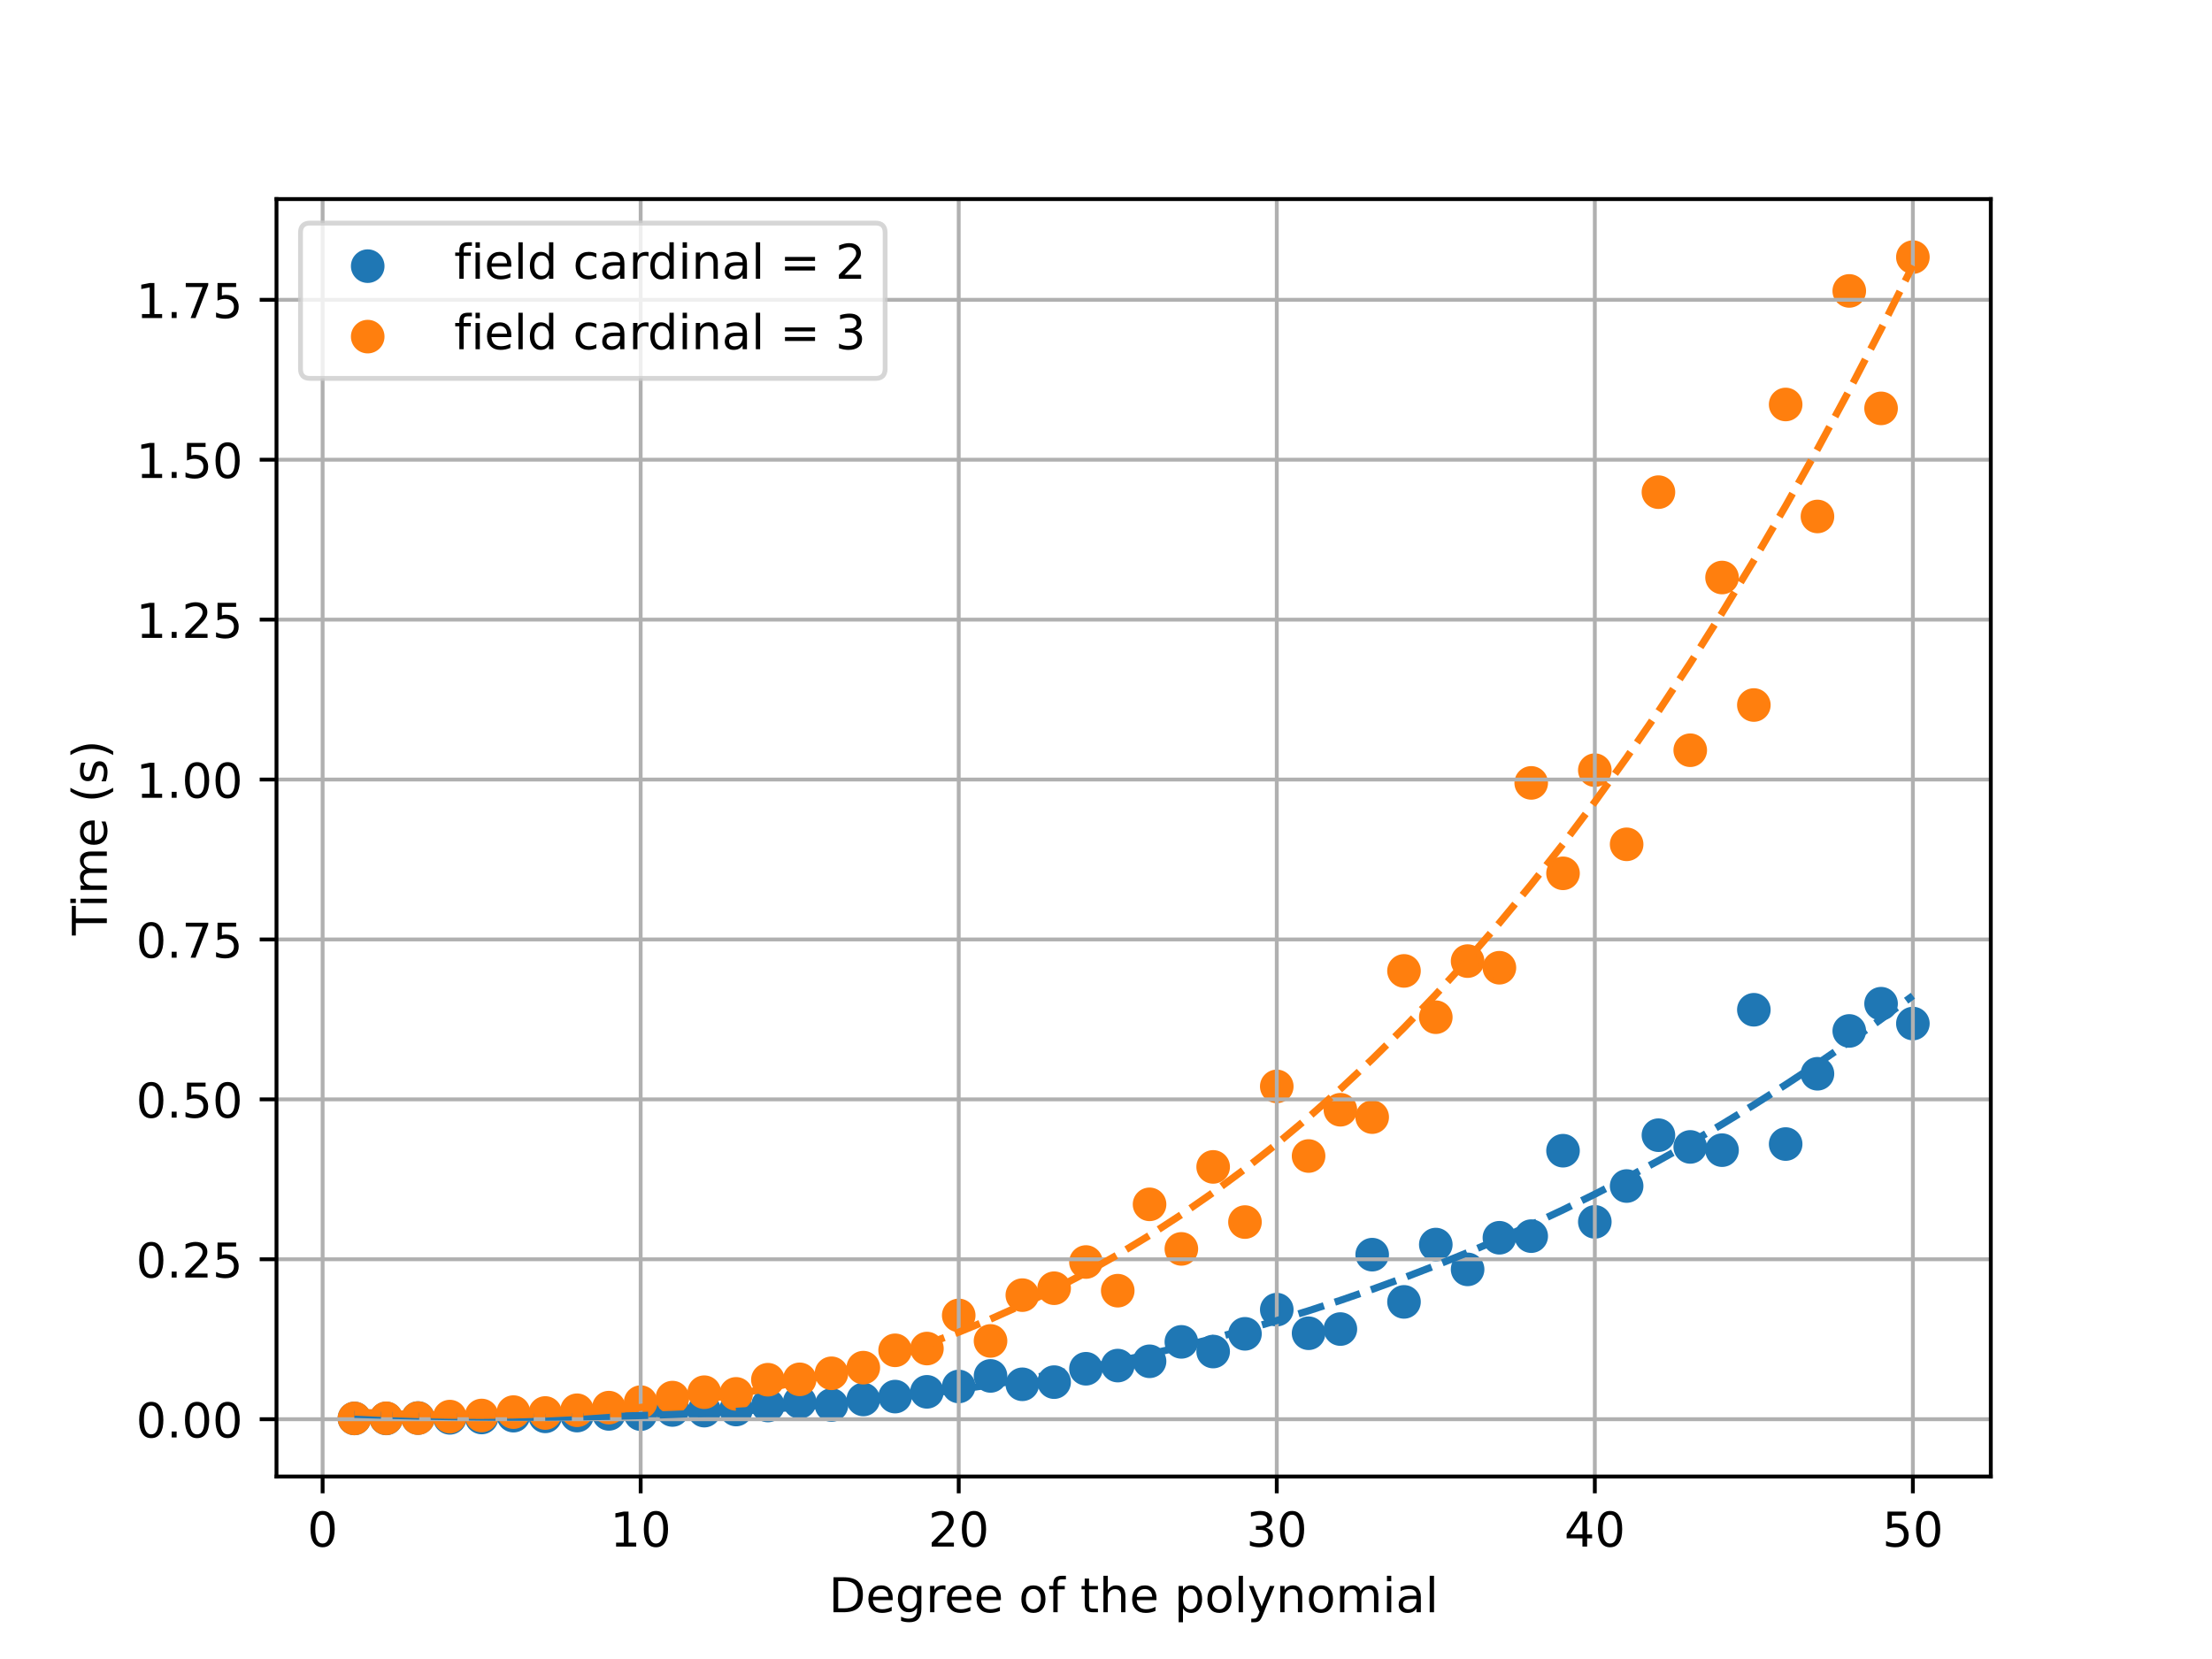 <?xml version="1.0" encoding="utf-8" standalone="no"?>
<!DOCTYPE svg PUBLIC "-//W3C//DTD SVG 1.1//EN"
  "http://www.w3.org/Graphics/SVG/1.1/DTD/svg11.dtd">
<!-- Created with matplotlib (https://matplotlib.org/) -->
<svg height="345.6pt" version="1.1" viewBox="0 0 460.8 345.6" width="460.8pt" xmlns="http://www.w3.org/2000/svg" xmlns:xlink="http://www.w3.org/1999/xlink">
 <defs>
  <style type="text/css">*{stroke-linecap:butt;stroke-linejoin:round;}</style>
 </defs>
 <g id="figure_1">
  <g id="patch_1">
   <path d="M 0 345.6 
L 460.8 345.6 
L 460.8 0 
L 0 0 
z
" style="fill:#ffffff;"/>
  </g>
  <g id="axes_1">
   <g id="patch_2">
    <path d="M 57.6 307.584 
L 414.72 307.584 
L 414.72 41.472 
L 57.6 41.472 
z
" style="fill:#ffffff;"/>
   </g>
   <g id="PathCollection_1">
    <defs>
     <path d="M 0 3 
C 0.796 3 1.559 2.684 2.121 2.121 
C 2.684 1.559 3 0.796 3 0 
C 3 -0.796 2.684 -1.559 2.121 -2.121 
C 1.559 -2.684 0.796 -3 0 -3 
C -0.796 -3 -1.559 -2.684 -2.121 -2.121 
C -2.684 -1.559 -3 -0.796 -3 0 
C -3 0.796 -2.684 1.559 -2.121 2.121 
C -1.559 2.684 -0.796 3 0 3 
z
" id="mc8d75f51ca" style="stroke:#1f77b4;"/>
    </defs>
    <g clip-path="url(#pe9cdd3668b)">
     <use style="fill:#1f77b4;stroke:#1f77b4;" x="73.833" xlink:href="#mc8d75f51ca" y="295.488"/>
     <use style="fill:#1f77b4;stroke:#1f77b4;" x="80.458" xlink:href="#mc8d75f51ca" y="295.486"/>
     <use style="fill:#1f77b4;stroke:#1f77b4;" x="87.084" xlink:href="#mc8d75f51ca" y="295.404"/>
     <use style="fill:#1f77b4;stroke:#1f77b4;" x="93.71" xlink:href="#mc8d75f51ca" y="295.362"/>
     <use style="fill:#1f77b4;stroke:#1f77b4;" x="100.335" xlink:href="#mc8d75f51ca" y="295.292"/>
     <use style="fill:#1f77b4;stroke:#1f77b4;" x="106.961" xlink:href="#mc8d75f51ca" y="294.907"/>
     <use style="fill:#1f77b4;stroke:#1f77b4;" x="113.586" xlink:href="#mc8d75f51ca" y="295.055"/>
     <use style="fill:#1f77b4;stroke:#1f77b4;" x="120.212" xlink:href="#mc8d75f51ca" y="294.892"/>
     <use style="fill:#1f77b4;stroke:#1f77b4;" x="126.838" xlink:href="#mc8d75f51ca" y="294.543"/>
     <use style="fill:#1f77b4;stroke:#1f77b4;" x="133.463" xlink:href="#mc8d75f51ca" y="294.593"/>
     <use style="fill:#1f77b4;stroke:#1f77b4;" x="140.089" xlink:href="#mc8d75f51ca" y="293.726"/>
     <use style="fill:#1f77b4;stroke:#1f77b4;" x="146.714" xlink:href="#mc8d75f51ca" y="293.86"/>
     <use style="fill:#1f77b4;stroke:#1f77b4;" x="153.34" xlink:href="#mc8d75f51ca" y="293.632"/>
     <use style="fill:#1f77b4;stroke:#1f77b4;" x="159.966" xlink:href="#mc8d75f51ca" y="292.789"/>
     <use style="fill:#1f77b4;stroke:#1f77b4;" x="166.591" xlink:href="#mc8d75f51ca" y="292.064"/>
     <use style="fill:#1f77b4;stroke:#1f77b4;" x="173.217" xlink:href="#mc8d75f51ca" y="292.693"/>
     <use style="fill:#1f77b4;stroke:#1f77b4;" x="179.842" xlink:href="#mc8d75f51ca" y="291.536"/>
     <use style="fill:#1f77b4;stroke:#1f77b4;" x="186.468" xlink:href="#mc8d75f51ca" y="290.936"/>
     <use style="fill:#1f77b4;stroke:#1f77b4;" x="193.094" xlink:href="#mc8d75f51ca" y="289.944"/>
     <use style="fill:#1f77b4;stroke:#1f77b4;" x="199.719" xlink:href="#mc8d75f51ca" y="288.828"/>
     <use style="fill:#1f77b4;stroke:#1f77b4;" x="206.345" xlink:href="#mc8d75f51ca" y="286.629"/>
     <use style="fill:#1f77b4;stroke:#1f77b4;" x="212.97" xlink:href="#mc8d75f51ca" y="288.375"/>
     <use style="fill:#1f77b4;stroke:#1f77b4;" x="219.596" xlink:href="#mc8d75f51ca" y="287.925"/>
     <use style="fill:#1f77b4;stroke:#1f77b4;" x="226.222" xlink:href="#mc8d75f51ca" y="285.137"/>
     <use style="fill:#1f77b4;stroke:#1f77b4;" x="232.847" xlink:href="#mc8d75f51ca" y="284.477"/>
     <use style="fill:#1f77b4;stroke:#1f77b4;" x="239.473" xlink:href="#mc8d75f51ca" y="283.582"/>
     <use style="fill:#1f77b4;stroke:#1f77b4;" x="246.098" xlink:href="#mc8d75f51ca" y="279.537"/>
     <use style="fill:#1f77b4;stroke:#1f77b4;" x="252.724" xlink:href="#mc8d75f51ca" y="281.551"/>
     <use style="fill:#1f77b4;stroke:#1f77b4;" x="259.35" xlink:href="#mc8d75f51ca" y="277.86"/>
     <use style="fill:#1f77b4;stroke:#1f77b4;" x="265.975" xlink:href="#mc8d75f51ca" y="272.822"/>
     <use style="fill:#1f77b4;stroke:#1f77b4;" x="272.601" xlink:href="#mc8d75f51ca" y="277.741"/>
     <use style="fill:#1f77b4;stroke:#1f77b4;" x="279.226" xlink:href="#mc8d75f51ca" y="276.867"/>
     <use style="fill:#1f77b4;stroke:#1f77b4;" x="285.852" xlink:href="#mc8d75f51ca" y="261.369"/>
     <use style="fill:#1f77b4;stroke:#1f77b4;" x="292.478" xlink:href="#mc8d75f51ca" y="271.207"/>
     <use style="fill:#1f77b4;stroke:#1f77b4;" x="299.103" xlink:href="#mc8d75f51ca" y="259.267"/>
     <use style="fill:#1f77b4;stroke:#1f77b4;" x="305.729" xlink:href="#mc8d75f51ca" y="264.435"/>
     <use style="fill:#1f77b4;stroke:#1f77b4;" x="312.354" xlink:href="#mc8d75f51ca" y="257.847"/>
     <use style="fill:#1f77b4;stroke:#1f77b4;" x="318.98" xlink:href="#mc8d75f51ca" y="257.51"/>
     <use style="fill:#1f77b4;stroke:#1f77b4;" x="325.606" xlink:href="#mc8d75f51ca" y="239.712"/>
     <use style="fill:#1f77b4;stroke:#1f77b4;" x="332.231" xlink:href="#mc8d75f51ca" y="254.536"/>
     <use style="fill:#1f77b4;stroke:#1f77b4;" x="338.857" xlink:href="#mc8d75f51ca" y="247.074"/>
     <use style="fill:#1f77b4;stroke:#1f77b4;" x="345.482" xlink:href="#mc8d75f51ca" y="236.482"/>
     <use style="fill:#1f77b4;stroke:#1f77b4;" x="352.108" xlink:href="#mc8d75f51ca" y="238.924"/>
     <use style="fill:#1f77b4;stroke:#1f77b4;" x="358.734" xlink:href="#mc8d75f51ca" y="239.6"/>
     <use style="fill:#1f77b4;stroke:#1f77b4;" x="365.359" xlink:href="#mc8d75f51ca" y="210.352"/>
     <use style="fill:#1f77b4;stroke:#1f77b4;" x="371.985" xlink:href="#mc8d75f51ca" y="238.327"/>
     <use style="fill:#1f77b4;stroke:#1f77b4;" x="378.61" xlink:href="#mc8d75f51ca" y="223.687"/>
     <use style="fill:#1f77b4;stroke:#1f77b4;" x="385.236" xlink:href="#mc8d75f51ca" y="214.764"/>
     <use style="fill:#1f77b4;stroke:#1f77b4;" x="391.862" xlink:href="#mc8d75f51ca" y="209.09"/>
     <use style="fill:#1f77b4;stroke:#1f77b4;" x="398.487" xlink:href="#mc8d75f51ca" y="213.223"/>
    </g>
   </g>
   <g id="PathCollection_2">
    <defs>
     <path d="M 0 3 
C 0.796 3 1.559 2.684 2.121 2.121 
C 2.684 1.559 3 0.796 3 0 
C 3 -0.796 2.684 -1.559 2.121 -2.121 
C 1.559 -2.684 0.796 -3 0 -3 
C -0.796 -3 -1.559 -2.684 -2.121 -2.121 
C -2.684 -1.559 -3 -0.796 -3 0 
C -3 0.796 -2.684 1.559 -2.121 2.121 
C -1.559 2.684 -0.796 3 0 3 
z
" id="m09a170b270" style="stroke:#ff7f0e;"/>
    </defs>
    <g clip-path="url(#pe9cdd3668b)">
     <use style="fill:#ff7f0e;stroke:#ff7f0e;" x="73.833" xlink:href="#m09a170b270" y="295.477"/>
     <use style="fill:#ff7f0e;stroke:#ff7f0e;" x="80.458" xlink:href="#m09a170b270" y="295.455"/>
     <use style="fill:#ff7f0e;stroke:#ff7f0e;" x="87.084" xlink:href="#m09a170b270" y="295.419"/>
     <use style="fill:#ff7f0e;stroke:#ff7f0e;" x="93.71" xlink:href="#m09a170b270" y="295.104"/>
     <use style="fill:#ff7f0e;stroke:#ff7f0e;" x="100.335" xlink:href="#m09a170b270" y="294.872"/>
     <use style="fill:#ff7f0e;stroke:#ff7f0e;" x="106.961" xlink:href="#m09a170b270" y="294.167"/>
     <use style="fill:#ff7f0e;stroke:#ff7f0e;" x="113.586" xlink:href="#m09a170b270" y="294.351"/>
     <use style="fill:#ff7f0e;stroke:#ff7f0e;" x="120.212" xlink:href="#m09a170b270" y="293.783"/>
     <use style="fill:#ff7f0e;stroke:#ff7f0e;" x="126.838" xlink:href="#m09a170b270" y="293.235"/>
     <use style="fill:#ff7f0e;stroke:#ff7f0e;" x="133.463" xlink:href="#m09a170b270" y="292.09"/>
     <use style="fill:#ff7f0e;stroke:#ff7f0e;" x="140.089" xlink:href="#m09a170b270" y="291.145"/>
     <use style="fill:#ff7f0e;stroke:#ff7f0e;" x="146.714" xlink:href="#m09a170b270" y="290.019"/>
     <use style="fill:#ff7f0e;stroke:#ff7f0e;" x="153.34" xlink:href="#m09a170b270" y="290.37"/>
     <use style="fill:#ff7f0e;stroke:#ff7f0e;" x="159.966" xlink:href="#m09a170b270" y="287.419"/>
     <use style="fill:#ff7f0e;stroke:#ff7f0e;" x="166.591" xlink:href="#m09a170b270" y="287.341"/>
     <use style="fill:#ff7f0e;stroke:#ff7f0e;" x="173.217" xlink:href="#m09a170b270" y="286.08"/>
     <use style="fill:#ff7f0e;stroke:#ff7f0e;" x="179.842" xlink:href="#m09a170b270" y="284.907"/>
     <use style="fill:#ff7f0e;stroke:#ff7f0e;" x="186.468" xlink:href="#m09a170b270" y="281.296"/>
     <use style="fill:#ff7f0e;stroke:#ff7f0e;" x="193.094" xlink:href="#m09a170b270" y="280.927"/>
     <use style="fill:#ff7f0e;stroke:#ff7f0e;" x="199.719" xlink:href="#m09a170b270" y="274.023"/>
     <use style="fill:#ff7f0e;stroke:#ff7f0e;" x="206.345" xlink:href="#m09a170b270" y="279.342"/>
     <use style="fill:#ff7f0e;stroke:#ff7f0e;" x="212.97" xlink:href="#m09a170b270" y="269.8"/>
     <use style="fill:#ff7f0e;stroke:#ff7f0e;" x="219.596" xlink:href="#m09a170b270" y="268.359"/>
     <use style="fill:#ff7f0e;stroke:#ff7f0e;" x="226.222" xlink:href="#m09a170b270" y="262.901"/>
     <use style="fill:#ff7f0e;stroke:#ff7f0e;" x="232.847" xlink:href="#m09a170b270" y="268.873"/>
     <use style="fill:#ff7f0e;stroke:#ff7f0e;" x="239.473" xlink:href="#m09a170b270" y="250.886"/>
     <use style="fill:#ff7f0e;stroke:#ff7f0e;" x="246.098" xlink:href="#m09a170b270" y="260.169"/>
     <use style="fill:#ff7f0e;stroke:#ff7f0e;" x="252.724" xlink:href="#m09a170b270" y="243.088"/>
     <use style="fill:#ff7f0e;stroke:#ff7f0e;" x="259.35" xlink:href="#m09a170b270" y="254.58"/>
     <use style="fill:#ff7f0e;stroke:#ff7f0e;" x="265.975" xlink:href="#m09a170b270" y="226.315"/>
     <use style="fill:#ff7f0e;stroke:#ff7f0e;" x="272.601" xlink:href="#m09a170b270" y="240.82"/>
     <use style="fill:#ff7f0e;stroke:#ff7f0e;" x="279.226" xlink:href="#m09a170b270" y="231.181"/>
     <use style="fill:#ff7f0e;stroke:#ff7f0e;" x="285.852" xlink:href="#m09a170b270" y="232.713"/>
     <use style="fill:#ff7f0e;stroke:#ff7f0e;" x="292.478" xlink:href="#m09a170b270" y="202.258"/>
     <use style="fill:#ff7f0e;stroke:#ff7f0e;" x="299.103" xlink:href="#m09a170b270" y="211.902"/>
     <use style="fill:#ff7f0e;stroke:#ff7f0e;" x="305.729" xlink:href="#m09a170b270" y="200.218"/>
     <use style="fill:#ff7f0e;stroke:#ff7f0e;" x="312.354" xlink:href="#m09a170b270" y="201.596"/>
     <use style="fill:#ff7f0e;stroke:#ff7f0e;" x="318.98" xlink:href="#m09a170b270" y="163.092"/>
     <use style="fill:#ff7f0e;stroke:#ff7f0e;" x="325.606" xlink:href="#m09a170b270" y="181.929"/>
     <use style="fill:#ff7f0e;stroke:#ff7f0e;" x="332.231" xlink:href="#m09a170b270" y="160.442"/>
     <use style="fill:#ff7f0e;stroke:#ff7f0e;" x="338.857" xlink:href="#m09a170b270" y="175.888"/>
     <use style="fill:#ff7f0e;stroke:#ff7f0e;" x="345.482" xlink:href="#m09a170b270" y="102.523"/>
     <use style="fill:#ff7f0e;stroke:#ff7f0e;" x="352.108" xlink:href="#m09a170b270" y="156.287"/>
     <use style="fill:#ff7f0e;stroke:#ff7f0e;" x="358.734" xlink:href="#m09a170b270" y="120.308"/>
     <use style="fill:#ff7f0e;stroke:#ff7f0e;" x="365.359" xlink:href="#m09a170b270" y="146.869"/>
     <use style="fill:#ff7f0e;stroke:#ff7f0e;" x="371.985" xlink:href="#m09a170b270" y="84.261"/>
     <use style="fill:#ff7f0e;stroke:#ff7f0e;" x="378.61" xlink:href="#m09a170b270" y="107.588"/>
     <use style="fill:#ff7f0e;stroke:#ff7f0e;" x="385.236" xlink:href="#m09a170b270" y="60.605"/>
     <use style="fill:#ff7f0e;stroke:#ff7f0e;" x="391.862" xlink:href="#m09a170b270" y="85.073"/>
     <use style="fill:#ff7f0e;stroke:#ff7f0e;" x="398.487" xlink:href="#m09a170b270" y="53.568"/>
    </g>
   </g>
   <g id="matplotlib.axis_1">
    <g id="xtick_1">
     <g id="line2d_1">
      <path clip-path="url(#pe9cdd3668b)" d="M 67.207 307.584 
L 67.207 41.472 
" style="fill:none;stroke:#b0b0b0;stroke-linecap:square;stroke-width:0.8;"/>
     </g>
     <g id="line2d_2">
      <defs>
       <path d="M 0 0 
L 0 3.5 
" id="m3b8c8dc317" style="stroke:#000000;stroke-width:0.8;"/>
      </defs>
      <g>
       <use style="stroke:#000000;stroke-width:0.8;" x="67.207" xlink:href="#m3b8c8dc317" y="307.584"/>
      </g>
     </g>
     <g id="text_1">
      <!-- 0 -->
      <g transform="translate(64.026 322.182)scale(0.1 -0.1)">
       <defs>
        <path d="M 31.781 66.406 
Q 24.172 66.406 20.328 58.906 
Q 16.5 51.422 16.5 36.375 
Q 16.5 21.391 20.328 13.891 
Q 24.172 6.391 31.781 6.391 
Q 39.453 6.391 43.281 13.891 
Q 47.125 21.391 47.125 36.375 
Q 47.125 51.422 43.281 58.906 
Q 39.453 66.406 31.781 66.406 
z
M 31.781 74.219 
Q 44.047 74.219 50.516 64.516 
Q 56.984 54.828 56.984 36.375 
Q 56.984 17.969 50.516 8.266 
Q 44.047 -1.422 31.781 -1.422 
Q 19.531 -1.422 13.062 8.266 
Q 6.594 17.969 6.594 36.375 
Q 6.594 54.828 13.062 64.516 
Q 19.531 74.219 31.781 74.219 
z
" id="DejaVuSans-48"/>
       </defs>
       <use xlink:href="#DejaVuSans-48"/>
      </g>
     </g>
    </g>
    <g id="xtick_2">
     <g id="line2d_3">
      <path clip-path="url(#pe9cdd3668b)" d="M 133.463 307.584 
L 133.463 41.472 
" style="fill:none;stroke:#b0b0b0;stroke-linecap:square;stroke-width:0.8;"/>
     </g>
     <g id="line2d_4">
      <g>
       <use style="stroke:#000000;stroke-width:0.8;" x="133.463" xlink:href="#m3b8c8dc317" y="307.584"/>
      </g>
     </g>
     <g id="text_2">
      <!-- 10 -->
      <g transform="translate(127.101 322.182)scale(0.1 -0.1)">
       <defs>
        <path d="M 12.406 8.297 
L 28.516 8.297 
L 28.516 63.922 
L 10.984 60.406 
L 10.984 69.391 
L 28.422 72.906 
L 38.281 72.906 
L 38.281 8.297 
L 54.391 8.297 
L 54.391 0 
L 12.406 0 
z
" id="DejaVuSans-49"/>
       </defs>
       <use xlink:href="#DejaVuSans-49"/>
       <use x="63.623" xlink:href="#DejaVuSans-48"/>
      </g>
     </g>
    </g>
    <g id="xtick_3">
     <g id="line2d_5">
      <path clip-path="url(#pe9cdd3668b)" d="M 199.719 307.584 
L 199.719 41.472 
" style="fill:none;stroke:#b0b0b0;stroke-linecap:square;stroke-width:0.8;"/>
     </g>
     <g id="line2d_6">
      <g>
       <use style="stroke:#000000;stroke-width:0.8;" x="199.719" xlink:href="#m3b8c8dc317" y="307.584"/>
      </g>
     </g>
     <g id="text_3">
      <!-- 20 -->
      <g transform="translate(193.357 322.182)scale(0.1 -0.1)">
       <defs>
        <path d="M 19.188 8.297 
L 53.609 8.297 
L 53.609 0 
L 7.328 0 
L 7.328 8.297 
Q 12.938 14.109 22.625 23.891 
Q 32.328 33.688 34.812 36.531 
Q 39.547 41.844 41.422 45.531 
Q 43.312 49.219 43.312 52.781 
Q 43.312 58.594 39.234 62.25 
Q 35.156 65.922 28.609 65.922 
Q 23.969 65.922 18.812 64.312 
Q 13.672 62.703 7.812 59.422 
L 7.812 69.391 
Q 13.766 71.781 18.938 73 
Q 24.125 74.219 28.422 74.219 
Q 39.75 74.219 46.484 68.547 
Q 53.219 62.891 53.219 53.422 
Q 53.219 48.922 51.531 44.891 
Q 49.859 40.875 45.406 35.406 
Q 44.188 33.984 37.641 27.219 
Q 31.109 20.453 19.188 8.297 
z
" id="DejaVuSans-50"/>
       </defs>
       <use xlink:href="#DejaVuSans-50"/>
       <use x="63.623" xlink:href="#DejaVuSans-48"/>
      </g>
     </g>
    </g>
    <g id="xtick_4">
     <g id="line2d_7">
      <path clip-path="url(#pe9cdd3668b)" d="M 265.975 307.584 
L 265.975 41.472 
" style="fill:none;stroke:#b0b0b0;stroke-linecap:square;stroke-width:0.8;"/>
     </g>
     <g id="line2d_8">
      <g>
       <use style="stroke:#000000;stroke-width:0.8;" x="265.975" xlink:href="#m3b8c8dc317" y="307.584"/>
      </g>
     </g>
     <g id="text_4">
      <!-- 30 -->
      <g transform="translate(259.613 322.182)scale(0.1 -0.1)">
       <defs>
        <path d="M 40.578 39.312 
Q 47.656 37.797 51.625 33 
Q 55.609 28.219 55.609 21.188 
Q 55.609 10.406 48.188 4.484 
Q 40.766 -1.422 27.094 -1.422 
Q 22.516 -1.422 17.656 -0.516 
Q 12.797 0.391 7.625 2.203 
L 7.625 11.719 
Q 11.719 9.328 16.594 8.109 
Q 21.484 6.891 26.812 6.891 
Q 36.078 6.891 40.938 10.547 
Q 45.797 14.203 45.797 21.188 
Q 45.797 27.641 41.281 31.266 
Q 36.766 34.906 28.719 34.906 
L 20.219 34.906 
L 20.219 43.016 
L 29.109 43.016 
Q 36.375 43.016 40.234 45.922 
Q 44.094 48.828 44.094 54.297 
Q 44.094 59.906 40.109 62.906 
Q 36.141 65.922 28.719 65.922 
Q 24.656 65.922 20.016 65.031 
Q 15.375 64.156 9.812 62.312 
L 9.812 71.094 
Q 15.438 72.656 20.344 73.438 
Q 25.25 74.219 29.594 74.219 
Q 40.828 74.219 47.359 69.109 
Q 53.906 64.016 53.906 55.328 
Q 53.906 49.266 50.438 45.094 
Q 46.969 40.922 40.578 39.312 
z
" id="DejaVuSans-51"/>
       </defs>
       <use xlink:href="#DejaVuSans-51"/>
       <use x="63.623" xlink:href="#DejaVuSans-48"/>
      </g>
     </g>
    </g>
    <g id="xtick_5">
     <g id="line2d_9">
      <path clip-path="url(#pe9cdd3668b)" d="M 332.231 307.584 
L 332.231 41.472 
" style="fill:none;stroke:#b0b0b0;stroke-linecap:square;stroke-width:0.8;"/>
     </g>
     <g id="line2d_10">
      <g>
       <use style="stroke:#000000;stroke-width:0.8;" x="332.231" xlink:href="#m3b8c8dc317" y="307.584"/>
      </g>
     </g>
     <g id="text_5">
      <!-- 40 -->
      <g transform="translate(325.869 322.182)scale(0.1 -0.1)">
       <defs>
        <path d="M 37.797 64.312 
L 12.891 25.391 
L 37.797 25.391 
z
M 35.203 72.906 
L 47.609 72.906 
L 47.609 25.391 
L 58.016 25.391 
L 58.016 17.188 
L 47.609 17.188 
L 47.609 0 
L 37.797 0 
L 37.797 17.188 
L 4.891 17.188 
L 4.891 26.703 
z
" id="DejaVuSans-52"/>
       </defs>
       <use xlink:href="#DejaVuSans-52"/>
       <use x="63.623" xlink:href="#DejaVuSans-48"/>
      </g>
     </g>
    </g>
    <g id="xtick_6">
     <g id="line2d_11">
      <path clip-path="url(#pe9cdd3668b)" d="M 398.487 307.584 
L 398.487 41.472 
" style="fill:none;stroke:#b0b0b0;stroke-linecap:square;stroke-width:0.8;"/>
     </g>
     <g id="line2d_12">
      <g>
       <use style="stroke:#000000;stroke-width:0.8;" x="398.487" xlink:href="#m3b8c8dc317" y="307.584"/>
      </g>
     </g>
     <g id="text_6">
      <!-- 50 -->
      <g transform="translate(392.125 322.182)scale(0.1 -0.1)">
       <defs>
        <path d="M 10.797 72.906 
L 49.516 72.906 
L 49.516 64.594 
L 19.828 64.594 
L 19.828 46.734 
Q 21.969 47.469 24.109 47.828 
Q 26.266 48.188 28.422 48.188 
Q 40.625 48.188 47.75 41.5 
Q 54.891 34.812 54.891 23.391 
Q 54.891 11.625 47.562 5.094 
Q 40.234 -1.422 26.906 -1.422 
Q 22.312 -1.422 17.547 -0.641 
Q 12.797 0.141 7.719 1.703 
L 7.719 11.625 
Q 12.109 9.234 16.797 8.062 
Q 21.484 6.891 26.703 6.891 
Q 35.156 6.891 40.078 11.328 
Q 45.016 15.766 45.016 23.391 
Q 45.016 31 40.078 35.438 
Q 35.156 39.891 26.703 39.891 
Q 22.75 39.891 18.812 39.016 
Q 14.891 38.141 10.797 36.281 
z
" id="DejaVuSans-53"/>
       </defs>
       <use xlink:href="#DejaVuSans-53"/>
       <use x="63.623" xlink:href="#DejaVuSans-48"/>
      </g>
     </g>
    </g>
    <g id="text_7">
     <!-- Degree of the polynomial -->
     <g transform="translate(172.648 335.861)scale(0.1 -0.1)">
      <defs>
       <path d="M 19.672 64.797 
L 19.672 8.109 
L 31.594 8.109 
Q 46.688 8.109 53.688 14.938 
Q 60.688 21.781 60.688 36.531 
Q 60.688 51.172 53.688 57.984 
Q 46.688 64.797 31.594 64.797 
z
M 9.812 72.906 
L 30.078 72.906 
Q 51.266 72.906 61.172 64.094 
Q 71.094 55.281 71.094 36.531 
Q 71.094 17.672 61.125 8.828 
Q 51.172 0 30.078 0 
L 9.812 0 
z
" id="DejaVuSans-68"/>
       <path d="M 56.203 29.594 
L 56.203 25.203 
L 14.891 25.203 
Q 15.484 15.922 20.484 11.062 
Q 25.484 6.203 34.422 6.203 
Q 39.594 6.203 44.453 7.469 
Q 49.312 8.734 54.109 11.281 
L 54.109 2.781 
Q 49.266 0.734 44.188 -0.344 
Q 39.109 -1.422 33.891 -1.422 
Q 20.797 -1.422 13.156 6.188 
Q 5.516 13.812 5.516 26.812 
Q 5.516 40.234 12.766 48.109 
Q 20.016 56 32.328 56 
Q 43.359 56 49.781 48.891 
Q 56.203 41.797 56.203 29.594 
z
M 47.219 32.234 
Q 47.125 39.594 43.094 43.984 
Q 39.062 48.391 32.422 48.391 
Q 24.906 48.391 20.391 44.141 
Q 15.875 39.891 15.188 32.172 
z
" id="DejaVuSans-101"/>
       <path d="M 45.406 27.984 
Q 45.406 37.75 41.375 43.109 
Q 37.359 48.484 30.078 48.484 
Q 22.859 48.484 18.828 43.109 
Q 14.797 37.75 14.797 27.984 
Q 14.797 18.266 18.828 12.891 
Q 22.859 7.516 30.078 7.516 
Q 37.359 7.516 41.375 12.891 
Q 45.406 18.266 45.406 27.984 
z
M 54.391 6.781 
Q 54.391 -7.172 48.188 -13.984 
Q 42 -20.797 29.203 -20.797 
Q 24.469 -20.797 20.266 -20.094 
Q 16.062 -19.391 12.109 -17.922 
L 12.109 -9.188 
Q 16.062 -11.328 19.922 -12.344 
Q 23.781 -13.375 27.781 -13.375 
Q 36.625 -13.375 41.016 -8.766 
Q 45.406 -4.156 45.406 5.172 
L 45.406 9.625 
Q 42.625 4.781 38.281 2.391 
Q 33.938 0 27.875 0 
Q 17.828 0 11.672 7.656 
Q 5.516 15.328 5.516 27.984 
Q 5.516 40.672 11.672 48.328 
Q 17.828 56 27.875 56 
Q 33.938 56 38.281 53.609 
Q 42.625 51.219 45.406 46.391 
L 45.406 54.688 
L 54.391 54.688 
z
" id="DejaVuSans-103"/>
       <path d="M 41.109 46.297 
Q 39.594 47.172 37.812 47.578 
Q 36.031 48 33.891 48 
Q 26.266 48 22.188 43.047 
Q 18.109 38.094 18.109 28.812 
L 18.109 0 
L 9.078 0 
L 9.078 54.688 
L 18.109 54.688 
L 18.109 46.188 
Q 20.953 51.172 25.484 53.578 
Q 30.031 56 36.531 56 
Q 37.453 56 38.578 55.875 
Q 39.703 55.766 41.062 55.516 
z
" id="DejaVuSans-114"/>
       <path id="DejaVuSans-32"/>
       <path d="M 30.609 48.391 
Q 23.391 48.391 19.188 42.75 
Q 14.984 37.109 14.984 27.297 
Q 14.984 17.484 19.156 11.844 
Q 23.344 6.203 30.609 6.203 
Q 37.797 6.203 41.984 11.859 
Q 46.188 17.531 46.188 27.297 
Q 46.188 37.016 41.984 42.703 
Q 37.797 48.391 30.609 48.391 
z
M 30.609 56 
Q 42.328 56 49.016 48.375 
Q 55.719 40.766 55.719 27.297 
Q 55.719 13.875 49.016 6.219 
Q 42.328 -1.422 30.609 -1.422 
Q 18.844 -1.422 12.172 6.219 
Q 5.516 13.875 5.516 27.297 
Q 5.516 40.766 12.172 48.375 
Q 18.844 56 30.609 56 
z
" id="DejaVuSans-111"/>
       <path d="M 37.109 75.984 
L 37.109 68.5 
L 28.516 68.5 
Q 23.688 68.5 21.797 66.547 
Q 19.922 64.594 19.922 59.516 
L 19.922 54.688 
L 34.719 54.688 
L 34.719 47.703 
L 19.922 47.703 
L 19.922 0 
L 10.891 0 
L 10.891 47.703 
L 2.297 47.703 
L 2.297 54.688 
L 10.891 54.688 
L 10.891 58.5 
Q 10.891 67.625 15.141 71.797 
Q 19.391 75.984 28.609 75.984 
z
" id="DejaVuSans-102"/>
       <path d="M 18.312 70.219 
L 18.312 54.688 
L 36.812 54.688 
L 36.812 47.703 
L 18.312 47.703 
L 18.312 18.016 
Q 18.312 11.328 20.141 9.422 
Q 21.969 7.516 27.594 7.516 
L 36.812 7.516 
L 36.812 0 
L 27.594 0 
Q 17.188 0 13.234 3.875 
Q 9.281 7.766 9.281 18.016 
L 9.281 47.703 
L 2.688 47.703 
L 2.688 54.688 
L 9.281 54.688 
L 9.281 70.219 
z
" id="DejaVuSans-116"/>
       <path d="M 54.891 33.016 
L 54.891 0 
L 45.906 0 
L 45.906 32.719 
Q 45.906 40.484 42.875 44.328 
Q 39.844 48.188 33.797 48.188 
Q 26.516 48.188 22.312 43.547 
Q 18.109 38.922 18.109 30.906 
L 18.109 0 
L 9.078 0 
L 9.078 75.984 
L 18.109 75.984 
L 18.109 46.188 
Q 21.344 51.125 25.703 53.562 
Q 30.078 56 35.797 56 
Q 45.219 56 50.047 50.172 
Q 54.891 44.344 54.891 33.016 
z
" id="DejaVuSans-104"/>
       <path d="M 18.109 8.203 
L 18.109 -20.797 
L 9.078 -20.797 
L 9.078 54.688 
L 18.109 54.688 
L 18.109 46.391 
Q 20.953 51.266 25.266 53.625 
Q 29.594 56 35.594 56 
Q 45.562 56 51.781 48.094 
Q 58.016 40.188 58.016 27.297 
Q 58.016 14.406 51.781 6.484 
Q 45.562 -1.422 35.594 -1.422 
Q 29.594 -1.422 25.266 0.953 
Q 20.953 3.328 18.109 8.203 
z
M 48.688 27.297 
Q 48.688 37.203 44.609 42.844 
Q 40.531 48.484 33.406 48.484 
Q 26.266 48.484 22.188 42.844 
Q 18.109 37.203 18.109 27.297 
Q 18.109 17.391 22.188 11.75 
Q 26.266 6.109 33.406 6.109 
Q 40.531 6.109 44.609 11.75 
Q 48.688 17.391 48.688 27.297 
z
" id="DejaVuSans-112"/>
       <path d="M 9.422 75.984 
L 18.406 75.984 
L 18.406 0 
L 9.422 0 
z
" id="DejaVuSans-108"/>
       <path d="M 32.172 -5.078 
Q 28.375 -14.844 24.75 -17.812 
Q 21.141 -20.797 15.094 -20.797 
L 7.906 -20.797 
L 7.906 -13.281 
L 13.188 -13.281 
Q 16.891 -13.281 18.938 -11.516 
Q 21 -9.766 23.484 -3.219 
L 25.094 0.875 
L 2.984 54.688 
L 12.5 54.688 
L 29.594 11.922 
L 46.688 54.688 
L 56.203 54.688 
z
" id="DejaVuSans-121"/>
       <path d="M 54.891 33.016 
L 54.891 0 
L 45.906 0 
L 45.906 32.719 
Q 45.906 40.484 42.875 44.328 
Q 39.844 48.188 33.797 48.188 
Q 26.516 48.188 22.312 43.547 
Q 18.109 38.922 18.109 30.906 
L 18.109 0 
L 9.078 0 
L 9.078 54.688 
L 18.109 54.688 
L 18.109 46.188 
Q 21.344 51.125 25.703 53.562 
Q 30.078 56 35.797 56 
Q 45.219 56 50.047 50.172 
Q 54.891 44.344 54.891 33.016 
z
" id="DejaVuSans-110"/>
       <path d="M 52 44.188 
Q 55.375 50.25 60.062 53.125 
Q 64.75 56 71.094 56 
Q 79.641 56 84.281 50.016 
Q 88.922 44.047 88.922 33.016 
L 88.922 0 
L 79.891 0 
L 79.891 32.719 
Q 79.891 40.578 77.094 44.375 
Q 74.312 48.188 68.609 48.188 
Q 61.625 48.188 57.562 43.547 
Q 53.516 38.922 53.516 30.906 
L 53.516 0 
L 44.484 0 
L 44.484 32.719 
Q 44.484 40.625 41.703 44.406 
Q 38.922 48.188 33.109 48.188 
Q 26.219 48.188 22.156 43.531 
Q 18.109 38.875 18.109 30.906 
L 18.109 0 
L 9.078 0 
L 9.078 54.688 
L 18.109 54.688 
L 18.109 46.188 
Q 21.188 51.219 25.484 53.609 
Q 29.781 56 35.688 56 
Q 41.656 56 45.828 52.969 
Q 50 49.953 52 44.188 
z
" id="DejaVuSans-109"/>
       <path d="M 9.422 54.688 
L 18.406 54.688 
L 18.406 0 
L 9.422 0 
z
M 9.422 75.984 
L 18.406 75.984 
L 18.406 64.594 
L 9.422 64.594 
z
" id="DejaVuSans-105"/>
       <path d="M 34.281 27.484 
Q 23.391 27.484 19.188 25 
Q 14.984 22.516 14.984 16.5 
Q 14.984 11.719 18.141 8.906 
Q 21.297 6.109 26.703 6.109 
Q 34.188 6.109 38.703 11.406 
Q 43.219 16.703 43.219 25.484 
L 43.219 27.484 
z
M 52.203 31.203 
L 52.203 0 
L 43.219 0 
L 43.219 8.297 
Q 40.141 3.328 35.547 0.953 
Q 30.953 -1.422 24.312 -1.422 
Q 15.922 -1.422 10.953 3.297 
Q 6 8.016 6 15.922 
Q 6 25.141 12.172 29.828 
Q 18.359 34.516 30.609 34.516 
L 43.219 34.516 
L 43.219 35.406 
Q 43.219 41.609 39.141 45 
Q 35.062 48.391 27.688 48.391 
Q 23 48.391 18.547 47.266 
Q 14.109 46.141 10.016 43.891 
L 10.016 52.203 
Q 14.938 54.109 19.578 55.047 
Q 24.219 56 28.609 56 
Q 40.484 56 46.344 49.844 
Q 52.203 43.703 52.203 31.203 
z
" id="DejaVuSans-97"/>
      </defs>
      <use xlink:href="#DejaVuSans-68"/>
      <use x="77.002" xlink:href="#DejaVuSans-101"/>
      <use x="138.525" xlink:href="#DejaVuSans-103"/>
      <use x="202.002" xlink:href="#DejaVuSans-114"/>
      <use x="240.865" xlink:href="#DejaVuSans-101"/>
      <use x="302.389" xlink:href="#DejaVuSans-101"/>
      <use x="363.912" xlink:href="#DejaVuSans-32"/>
      <use x="395.699" xlink:href="#DejaVuSans-111"/>
      <use x="456.881" xlink:href="#DejaVuSans-102"/>
      <use x="492.086" xlink:href="#DejaVuSans-32"/>
      <use x="523.873" xlink:href="#DejaVuSans-116"/>
      <use x="563.082" xlink:href="#DejaVuSans-104"/>
      <use x="626.461" xlink:href="#DejaVuSans-101"/>
      <use x="687.984" xlink:href="#DejaVuSans-32"/>
      <use x="719.771" xlink:href="#DejaVuSans-112"/>
      <use x="783.248" xlink:href="#DejaVuSans-111"/>
      <use x="844.43" xlink:href="#DejaVuSans-108"/>
      <use x="872.213" xlink:href="#DejaVuSans-121"/>
      <use x="931.393" xlink:href="#DejaVuSans-110"/>
      <use x="994.771" xlink:href="#DejaVuSans-111"/>
      <use x="1055.953" xlink:href="#DejaVuSans-109"/>
      <use x="1153.365" xlink:href="#DejaVuSans-105"/>
      <use x="1181.148" xlink:href="#DejaVuSans-97"/>
      <use x="1242.428" xlink:href="#DejaVuSans-108"/>
     </g>
    </g>
   </g>
   <g id="matplotlib.axis_2">
    <g id="ytick_1">
     <g id="line2d_13">
      <path clip-path="url(#pe9cdd3668b)" d="M 57.6 295.649 
L 414.72 295.649 
" style="fill:none;stroke:#b0b0b0;stroke-linecap:square;stroke-width:0.8;"/>
     </g>
     <g id="line2d_14">
      <defs>
       <path d="M 0 0 
L -3.5 0 
" id="mae6c3468aa" style="stroke:#000000;stroke-width:0.8;"/>
      </defs>
      <g>
       <use style="stroke:#000000;stroke-width:0.8;" x="57.6" xlink:href="#mae6c3468aa" y="295.649"/>
      </g>
     </g>
     <g id="text_8">
      <!-- 0.00 -->
      <g transform="translate(28.334 299.448)scale(0.1 -0.1)">
       <defs>
        <path d="M 10.688 12.406 
L 21 12.406 
L 21 0 
L 10.688 0 
z
" id="DejaVuSans-46"/>
       </defs>
       <use xlink:href="#DejaVuSans-48"/>
       <use x="63.623" xlink:href="#DejaVuSans-46"/>
       <use x="95.41" xlink:href="#DejaVuSans-48"/>
       <use x="159.033" xlink:href="#DejaVuSans-48"/>
      </g>
     </g>
    </g>
    <g id="ytick_2">
     <g id="line2d_15">
      <path clip-path="url(#pe9cdd3668b)" d="M 57.6 262.335 
L 414.72 262.335 
" style="fill:none;stroke:#b0b0b0;stroke-linecap:square;stroke-width:0.8;"/>
     </g>
     <g id="line2d_16">
      <g>
       <use style="stroke:#000000;stroke-width:0.8;" x="57.6" xlink:href="#mae6c3468aa" y="262.335"/>
      </g>
     </g>
     <g id="text_9">
      <!-- 0.25 -->
      <g transform="translate(28.334 266.134)scale(0.1 -0.1)">
       <use xlink:href="#DejaVuSans-48"/>
       <use x="63.623" xlink:href="#DejaVuSans-46"/>
       <use x="95.41" xlink:href="#DejaVuSans-50"/>
       <use x="159.033" xlink:href="#DejaVuSans-53"/>
      </g>
     </g>
    </g>
    <g id="ytick_3">
     <g id="line2d_17">
      <path clip-path="url(#pe9cdd3668b)" d="M 57.6 229.021 
L 414.72 229.021 
" style="fill:none;stroke:#b0b0b0;stroke-linecap:square;stroke-width:0.8;"/>
     </g>
     <g id="line2d_18">
      <g>
       <use style="stroke:#000000;stroke-width:0.8;" x="57.6" xlink:href="#mae6c3468aa" y="229.021"/>
      </g>
     </g>
     <g id="text_10">
      <!-- 0.50 -->
      <g transform="translate(28.334 232.82)scale(0.1 -0.1)">
       <use xlink:href="#DejaVuSans-48"/>
       <use x="63.623" xlink:href="#DejaVuSans-46"/>
       <use x="95.41" xlink:href="#DejaVuSans-53"/>
       <use x="159.033" xlink:href="#DejaVuSans-48"/>
      </g>
     </g>
    </g>
    <g id="ytick_4">
     <g id="line2d_19">
      <path clip-path="url(#pe9cdd3668b)" d="M 57.6 195.707 
L 414.72 195.707 
" style="fill:none;stroke:#b0b0b0;stroke-linecap:square;stroke-width:0.8;"/>
     </g>
     <g id="line2d_20">
      <g>
       <use style="stroke:#000000;stroke-width:0.8;" x="57.6" xlink:href="#mae6c3468aa" y="195.707"/>
      </g>
     </g>
     <g id="text_11">
      <!-- 0.75 -->
      <g transform="translate(28.334 199.506)scale(0.1 -0.1)">
       <defs>
        <path d="M 8.203 72.906 
L 55.078 72.906 
L 55.078 68.703 
L 28.609 0 
L 18.312 0 
L 43.219 64.594 
L 8.203 64.594 
z
" id="DejaVuSans-55"/>
       </defs>
       <use xlink:href="#DejaVuSans-48"/>
       <use x="63.623" xlink:href="#DejaVuSans-46"/>
       <use x="95.41" xlink:href="#DejaVuSans-55"/>
       <use x="159.033" xlink:href="#DejaVuSans-53"/>
      </g>
     </g>
    </g>
    <g id="ytick_5">
     <g id="line2d_21">
      <path clip-path="url(#pe9cdd3668b)" d="M 57.6 162.393 
L 414.72 162.393 
" style="fill:none;stroke:#b0b0b0;stroke-linecap:square;stroke-width:0.8;"/>
     </g>
     <g id="line2d_22">
      <g>
       <use style="stroke:#000000;stroke-width:0.8;" x="57.6" xlink:href="#mae6c3468aa" y="162.393"/>
      </g>
     </g>
     <g id="text_12">
      <!-- 1.00 -->
      <g transform="translate(28.334 166.192)scale(0.1 -0.1)">
       <use xlink:href="#DejaVuSans-49"/>
       <use x="63.623" xlink:href="#DejaVuSans-46"/>
       <use x="95.41" xlink:href="#DejaVuSans-48"/>
       <use x="159.033" xlink:href="#DejaVuSans-48"/>
      </g>
     </g>
    </g>
    <g id="ytick_6">
     <g id="line2d_23">
      <path clip-path="url(#pe9cdd3668b)" d="M 57.6 129.079 
L 414.72 129.079 
" style="fill:none;stroke:#b0b0b0;stroke-linecap:square;stroke-width:0.8;"/>
     </g>
     <g id="line2d_24">
      <g>
       <use style="stroke:#000000;stroke-width:0.8;" x="57.6" xlink:href="#mae6c3468aa" y="129.079"/>
      </g>
     </g>
     <g id="text_13">
      <!-- 1.25 -->
      <g transform="translate(28.334 132.878)scale(0.1 -0.1)">
       <use xlink:href="#DejaVuSans-49"/>
       <use x="63.623" xlink:href="#DejaVuSans-46"/>
       <use x="95.41" xlink:href="#DejaVuSans-50"/>
       <use x="159.033" xlink:href="#DejaVuSans-53"/>
      </g>
     </g>
    </g>
    <g id="ytick_7">
     <g id="line2d_25">
      <path clip-path="url(#pe9cdd3668b)" d="M 57.6 95.765 
L 414.72 95.765 
" style="fill:none;stroke:#b0b0b0;stroke-linecap:square;stroke-width:0.8;"/>
     </g>
     <g id="line2d_26">
      <g>
       <use style="stroke:#000000;stroke-width:0.8;" x="57.6" xlink:href="#mae6c3468aa" y="95.765"/>
      </g>
     </g>
     <g id="text_14">
      <!-- 1.50 -->
      <g transform="translate(28.334 99.565)scale(0.1 -0.1)">
       <use xlink:href="#DejaVuSans-49"/>
       <use x="63.623" xlink:href="#DejaVuSans-46"/>
       <use x="95.41" xlink:href="#DejaVuSans-53"/>
       <use x="159.033" xlink:href="#DejaVuSans-48"/>
      </g>
     </g>
    </g>
    <g id="ytick_8">
     <g id="line2d_27">
      <path clip-path="url(#pe9cdd3668b)" d="M 57.6 62.451 
L 414.72 62.451 
" style="fill:none;stroke:#b0b0b0;stroke-linecap:square;stroke-width:0.8;"/>
     </g>
     <g id="line2d_28">
      <g>
       <use style="stroke:#000000;stroke-width:0.8;" x="57.6" xlink:href="#mae6c3468aa" y="62.451"/>
      </g>
     </g>
     <g id="text_15">
      <!-- 1.75 -->
      <g transform="translate(28.334 66.251)scale(0.1 -0.1)">
       <use xlink:href="#DejaVuSans-49"/>
       <use x="63.623" xlink:href="#DejaVuSans-46"/>
       <use x="95.41" xlink:href="#DejaVuSans-55"/>
       <use x="159.033" xlink:href="#DejaVuSans-53"/>
      </g>
     </g>
    </g>
    <g id="text_16">
     <!-- Time (s) -->
     <g transform="translate(22.255 194.857)rotate(-90)scale(0.1 -0.1)">
      <defs>
       <path d="M -0.297 72.906 
L 61.375 72.906 
L 61.375 64.594 
L 35.5 64.594 
L 35.5 0 
L 25.594 0 
L 25.594 64.594 
L -0.297 64.594 
z
" id="DejaVuSans-84"/>
       <path d="M 31 75.875 
Q 24.469 64.656 21.281 53.656 
Q 18.109 42.672 18.109 31.391 
Q 18.109 20.125 21.312 9.062 
Q 24.516 -2 31 -13.188 
L 23.188 -13.188 
Q 15.875 -1.703 12.234 9.375 
Q 8.594 20.453 8.594 31.391 
Q 8.594 42.281 12.203 53.312 
Q 15.828 64.359 23.188 75.875 
z
" id="DejaVuSans-40"/>
       <path d="M 44.281 53.078 
L 44.281 44.578 
Q 40.484 46.531 36.375 47.5 
Q 32.281 48.484 27.875 48.484 
Q 21.188 48.484 17.844 46.438 
Q 14.5 44.391 14.5 40.281 
Q 14.5 37.156 16.891 35.375 
Q 19.281 33.594 26.516 31.984 
L 29.594 31.297 
Q 39.156 29.25 43.188 25.516 
Q 47.219 21.781 47.219 15.094 
Q 47.219 7.469 41.188 3.016 
Q 35.156 -1.422 24.609 -1.422 
Q 20.219 -1.422 15.453 -0.562 
Q 10.688 0.297 5.422 2 
L 5.422 11.281 
Q 10.406 8.688 15.234 7.391 
Q 20.062 6.109 24.812 6.109 
Q 31.156 6.109 34.562 8.281 
Q 37.984 10.453 37.984 14.406 
Q 37.984 18.062 35.516 20.016 
Q 33.062 21.969 24.703 23.781 
L 21.578 24.516 
Q 13.234 26.266 9.516 29.906 
Q 5.812 33.547 5.812 39.891 
Q 5.812 47.609 11.281 51.797 
Q 16.75 56 26.812 56 
Q 31.781 56 36.172 55.266 
Q 40.578 54.547 44.281 53.078 
z
" id="DejaVuSans-115"/>
       <path d="M 8.016 75.875 
L 15.828 75.875 
Q 23.141 64.359 26.781 53.312 
Q 30.422 42.281 30.422 31.391 
Q 30.422 20.453 26.781 9.375 
Q 23.141 -1.703 15.828 -13.188 
L 8.016 -13.188 
Q 14.5 -2 17.703 9.062 
Q 20.906 20.125 20.906 31.391 
Q 20.906 42.672 17.703 53.656 
Q 14.5 64.656 8.016 75.875 
z
" id="DejaVuSans-41"/>
      </defs>
      <use xlink:href="#DejaVuSans-84"/>
      <use x="57.959" xlink:href="#DejaVuSans-105"/>
      <use x="85.742" xlink:href="#DejaVuSans-109"/>
      <use x="183.154" xlink:href="#DejaVuSans-101"/>
      <use x="244.678" xlink:href="#DejaVuSans-32"/>
      <use x="276.465" xlink:href="#DejaVuSans-40"/>
      <use x="315.479" xlink:href="#DejaVuSans-115"/>
      <use x="367.578" xlink:href="#DejaVuSans-41"/>
     </g>
    </g>
   </g>
   <g id="line2d_29">
    <path clip-path="url(#pe9cdd3668b)" d="M 73.833 294.634 
L 80.458 294.829 
L 87.084 294.989 
L 93.71 295.111 
L 100.335 295.193 
L 106.961 295.23 
L 113.586 295.221 
L 120.212 295.162 
L 126.838 295.05 
L 133.463 294.883 
L 140.089 294.656 
L 146.714 294.367 
L 153.34 294.013 
L 159.966 293.591 
L 166.591 293.098 
L 173.217 292.531 
L 179.842 291.886 
L 186.468 291.162 
L 193.094 290.354 
L 199.719 289.459 
L 206.345 288.476 
L 212.97 287.4 
L 219.596 286.228 
L 226.222 284.958 
L 232.847 283.587 
L 239.473 282.111 
L 246.098 280.527 
L 252.724 278.833 
L 259.35 277.026 
L 265.975 275.101 
L 272.601 273.057 
L 279.226 270.89 
L 285.852 268.597 
L 292.478 266.175 
L 299.103 263.622 
L 305.729 260.933 
L 312.354 258.107 
L 318.98 255.14 
L 325.606 252.028 
L 332.231 248.77 
L 338.857 245.361 
L 345.482 241.799 
L 352.108 238.081 
L 358.734 234.204 
L 365.359 230.165 
L 371.985 225.96 
L 378.61 221.587 
L 385.236 217.043 
L 391.862 212.324 
L 398.487 207.427 
" style="fill:none;stroke:#1f77b4;stroke-dasharray:5.55,2.4;stroke-dashoffset:0;stroke-width:1.5;"/>
   </g>
   <g id="line2d_30">
    <path clip-path="url(#pe9cdd3668b)" d="M 73.833 294.147 
L 80.458 294.453 
L 87.084 294.675 
L 93.71 294.806 
L 100.335 294.837 
L 106.961 294.759 
L 113.586 294.563 
L 120.212 294.242 
L 126.838 293.787 
L 133.463 293.19 
L 140.089 292.441 
L 146.714 291.534 
L 153.34 290.458 
L 159.966 289.205 
L 166.591 287.768 
L 173.217 286.138 
L 179.842 284.306 
L 186.468 282.264 
L 193.094 280.003 
L 199.719 277.515 
L 206.345 274.791 
L 212.97 271.823 
L 219.596 268.603 
L 226.222 265.122 
L 232.847 261.371 
L 239.473 257.343 
L 246.098 253.028 
L 252.724 248.419 
L 259.35 243.506 
L 265.975 238.281 
L 272.601 232.736 
L 279.226 226.863 
L 285.852 220.653 
L 292.478 214.097 
L 299.103 207.187 
L 305.729 199.914 
L 312.354 192.271 
L 318.98 184.248 
L 325.606 175.838 
L 332.231 167.031 
L 338.857 157.819 
L 345.482 148.194 
L 352.108 138.148 
L 358.734 127.671 
L 365.359 116.756 
L 371.985 105.394 
L 378.61 93.576 
L 385.236 81.294 
L 391.862 68.54 
L 398.487 55.305 
" style="fill:none;stroke:#ff7f0e;stroke-dasharray:5.55,2.4;stroke-dashoffset:0;stroke-width:1.5;"/>
   </g>
   <g id="patch_3">
    <path d="M 57.6 307.584 
L 57.6 41.472 
" style="fill:none;stroke:#000000;stroke-linecap:square;stroke-linejoin:miter;stroke-width:0.8;"/>
   </g>
   <g id="patch_4">
    <path d="M 414.72 307.584 
L 414.72 41.472 
" style="fill:none;stroke:#000000;stroke-linecap:square;stroke-linejoin:miter;stroke-width:0.8;"/>
   </g>
   <g id="patch_5">
    <path d="M 57.6 307.584 
L 414.72 307.584 
" style="fill:none;stroke:#000000;stroke-linecap:square;stroke-linejoin:miter;stroke-width:0.8;"/>
   </g>
   <g id="patch_6">
    <path d="M 57.6 41.472 
L 414.72 41.472 
" style="fill:none;stroke:#000000;stroke-linecap:square;stroke-linejoin:miter;stroke-width:0.8;"/>
   </g>
   <g id="legend_1">
    <g id="patch_7">
     <path d="M 64.6 78.828 
L 182.387 78.828 
Q 184.387 78.828 184.387 76.828 
L 184.387 48.472 
Q 184.387 46.472 182.387 46.472 
L 64.6 46.472 
Q 62.6 46.472 62.6 48.472 
L 62.6 76.828 
Q 62.6 78.828 64.6 78.828 
z
" style="fill:#ffffff;opacity:0.8;stroke:#cccccc;stroke-linejoin:miter;"/>
    </g>
    <g id="PathCollection_3">
     <g>
      <use style="fill:#1f77b4;stroke:#1f77b4;" x="76.6" xlink:href="#mc8d75f51ca" y="55.445"/>
     </g>
    </g>
    <g id="text_17">
     <!-- field cardinal = 2 -->
     <g transform="translate(94.6 58.07)scale(0.1 -0.1)">
      <defs>
       <path d="M 45.406 46.391 
L 45.406 75.984 
L 54.391 75.984 
L 54.391 0 
L 45.406 0 
L 45.406 8.203 
Q 42.578 3.328 38.25 0.953 
Q 33.938 -1.422 27.875 -1.422 
Q 17.969 -1.422 11.734 6.484 
Q 5.516 14.406 5.516 27.297 
Q 5.516 40.188 11.734 48.094 
Q 17.969 56 27.875 56 
Q 33.938 56 38.25 53.625 
Q 42.578 51.266 45.406 46.391 
z
M 14.797 27.297 
Q 14.797 17.391 18.875 11.75 
Q 22.953 6.109 30.078 6.109 
Q 37.203 6.109 41.297 11.75 
Q 45.406 17.391 45.406 27.297 
Q 45.406 37.203 41.297 42.844 
Q 37.203 48.484 30.078 48.484 
Q 22.953 48.484 18.875 42.844 
Q 14.797 37.203 14.797 27.297 
z
" id="DejaVuSans-100"/>
       <path d="M 48.781 52.594 
L 48.781 44.188 
Q 44.969 46.297 41.141 47.344 
Q 37.312 48.391 33.406 48.391 
Q 24.656 48.391 19.812 42.844 
Q 14.984 37.312 14.984 27.297 
Q 14.984 17.281 19.812 11.734 
Q 24.656 6.203 33.406 6.203 
Q 37.312 6.203 41.141 7.25 
Q 44.969 8.297 48.781 10.406 
L 48.781 2.094 
Q 45.016 0.344 40.984 -0.531 
Q 36.969 -1.422 32.422 -1.422 
Q 20.062 -1.422 12.781 6.344 
Q 5.516 14.109 5.516 27.297 
Q 5.516 40.672 12.859 48.328 
Q 20.219 56 33.016 56 
Q 37.156 56 41.109 55.141 
Q 45.062 54.297 48.781 52.594 
z
" id="DejaVuSans-99"/>
       <path d="M 10.594 45.406 
L 73.188 45.406 
L 73.188 37.203 
L 10.594 37.203 
z
M 10.594 25.484 
L 73.188 25.484 
L 73.188 17.188 
L 10.594 17.188 
z
" id="DejaVuSans-61"/>
      </defs>
      <use xlink:href="#DejaVuSans-102"/>
      <use x="35.205" xlink:href="#DejaVuSans-105"/>
      <use x="62.988" xlink:href="#DejaVuSans-101"/>
      <use x="124.512" xlink:href="#DejaVuSans-108"/>
      <use x="152.295" xlink:href="#DejaVuSans-100"/>
      <use x="215.771" xlink:href="#DejaVuSans-32"/>
      <use x="247.559" xlink:href="#DejaVuSans-99"/>
      <use x="302.539" xlink:href="#DejaVuSans-97"/>
      <use x="363.818" xlink:href="#DejaVuSans-114"/>
      <use x="403.182" xlink:href="#DejaVuSans-100"/>
      <use x="466.658" xlink:href="#DejaVuSans-105"/>
      <use x="494.441" xlink:href="#DejaVuSans-110"/>
      <use x="557.82" xlink:href="#DejaVuSans-97"/>
      <use x="619.1" xlink:href="#DejaVuSans-108"/>
      <use x="646.883" xlink:href="#DejaVuSans-32"/>
      <use x="678.67" xlink:href="#DejaVuSans-61"/>
      <use x="762.459" xlink:href="#DejaVuSans-32"/>
      <use x="794.246" xlink:href="#DejaVuSans-50"/>
     </g>
    </g>
    <g id="PathCollection_4">
     <g>
      <use style="fill:#ff7f0e;stroke:#ff7f0e;" x="76.6" xlink:href="#m09a170b270" y="70.124"/>
     </g>
    </g>
    <g id="text_18">
     <!-- field cardinal = 3 -->
     <g transform="translate(94.6 72.749)scale(0.1 -0.1)">
      <use xlink:href="#DejaVuSans-102"/>
      <use x="35.205" xlink:href="#DejaVuSans-105"/>
      <use x="62.988" xlink:href="#DejaVuSans-101"/>
      <use x="124.512" xlink:href="#DejaVuSans-108"/>
      <use x="152.295" xlink:href="#DejaVuSans-100"/>
      <use x="215.771" xlink:href="#DejaVuSans-32"/>
      <use x="247.559" xlink:href="#DejaVuSans-99"/>
      <use x="302.539" xlink:href="#DejaVuSans-97"/>
      <use x="363.818" xlink:href="#DejaVuSans-114"/>
      <use x="403.182" xlink:href="#DejaVuSans-100"/>
      <use x="466.658" xlink:href="#DejaVuSans-105"/>
      <use x="494.441" xlink:href="#DejaVuSans-110"/>
      <use x="557.82" xlink:href="#DejaVuSans-97"/>
      <use x="619.1" xlink:href="#DejaVuSans-108"/>
      <use x="646.883" xlink:href="#DejaVuSans-32"/>
      <use x="678.67" xlink:href="#DejaVuSans-61"/>
      <use x="762.459" xlink:href="#DejaVuSans-32"/>
      <use x="794.246" xlink:href="#DejaVuSans-51"/>
     </g>
    </g>
   </g>
  </g>
 </g>
 <defs>
  <clipPath id="pe9cdd3668b">
   <rect height="266.112" width="357.12" x="57.6" y="41.472"/>
  </clipPath>
 </defs>
</svg>
